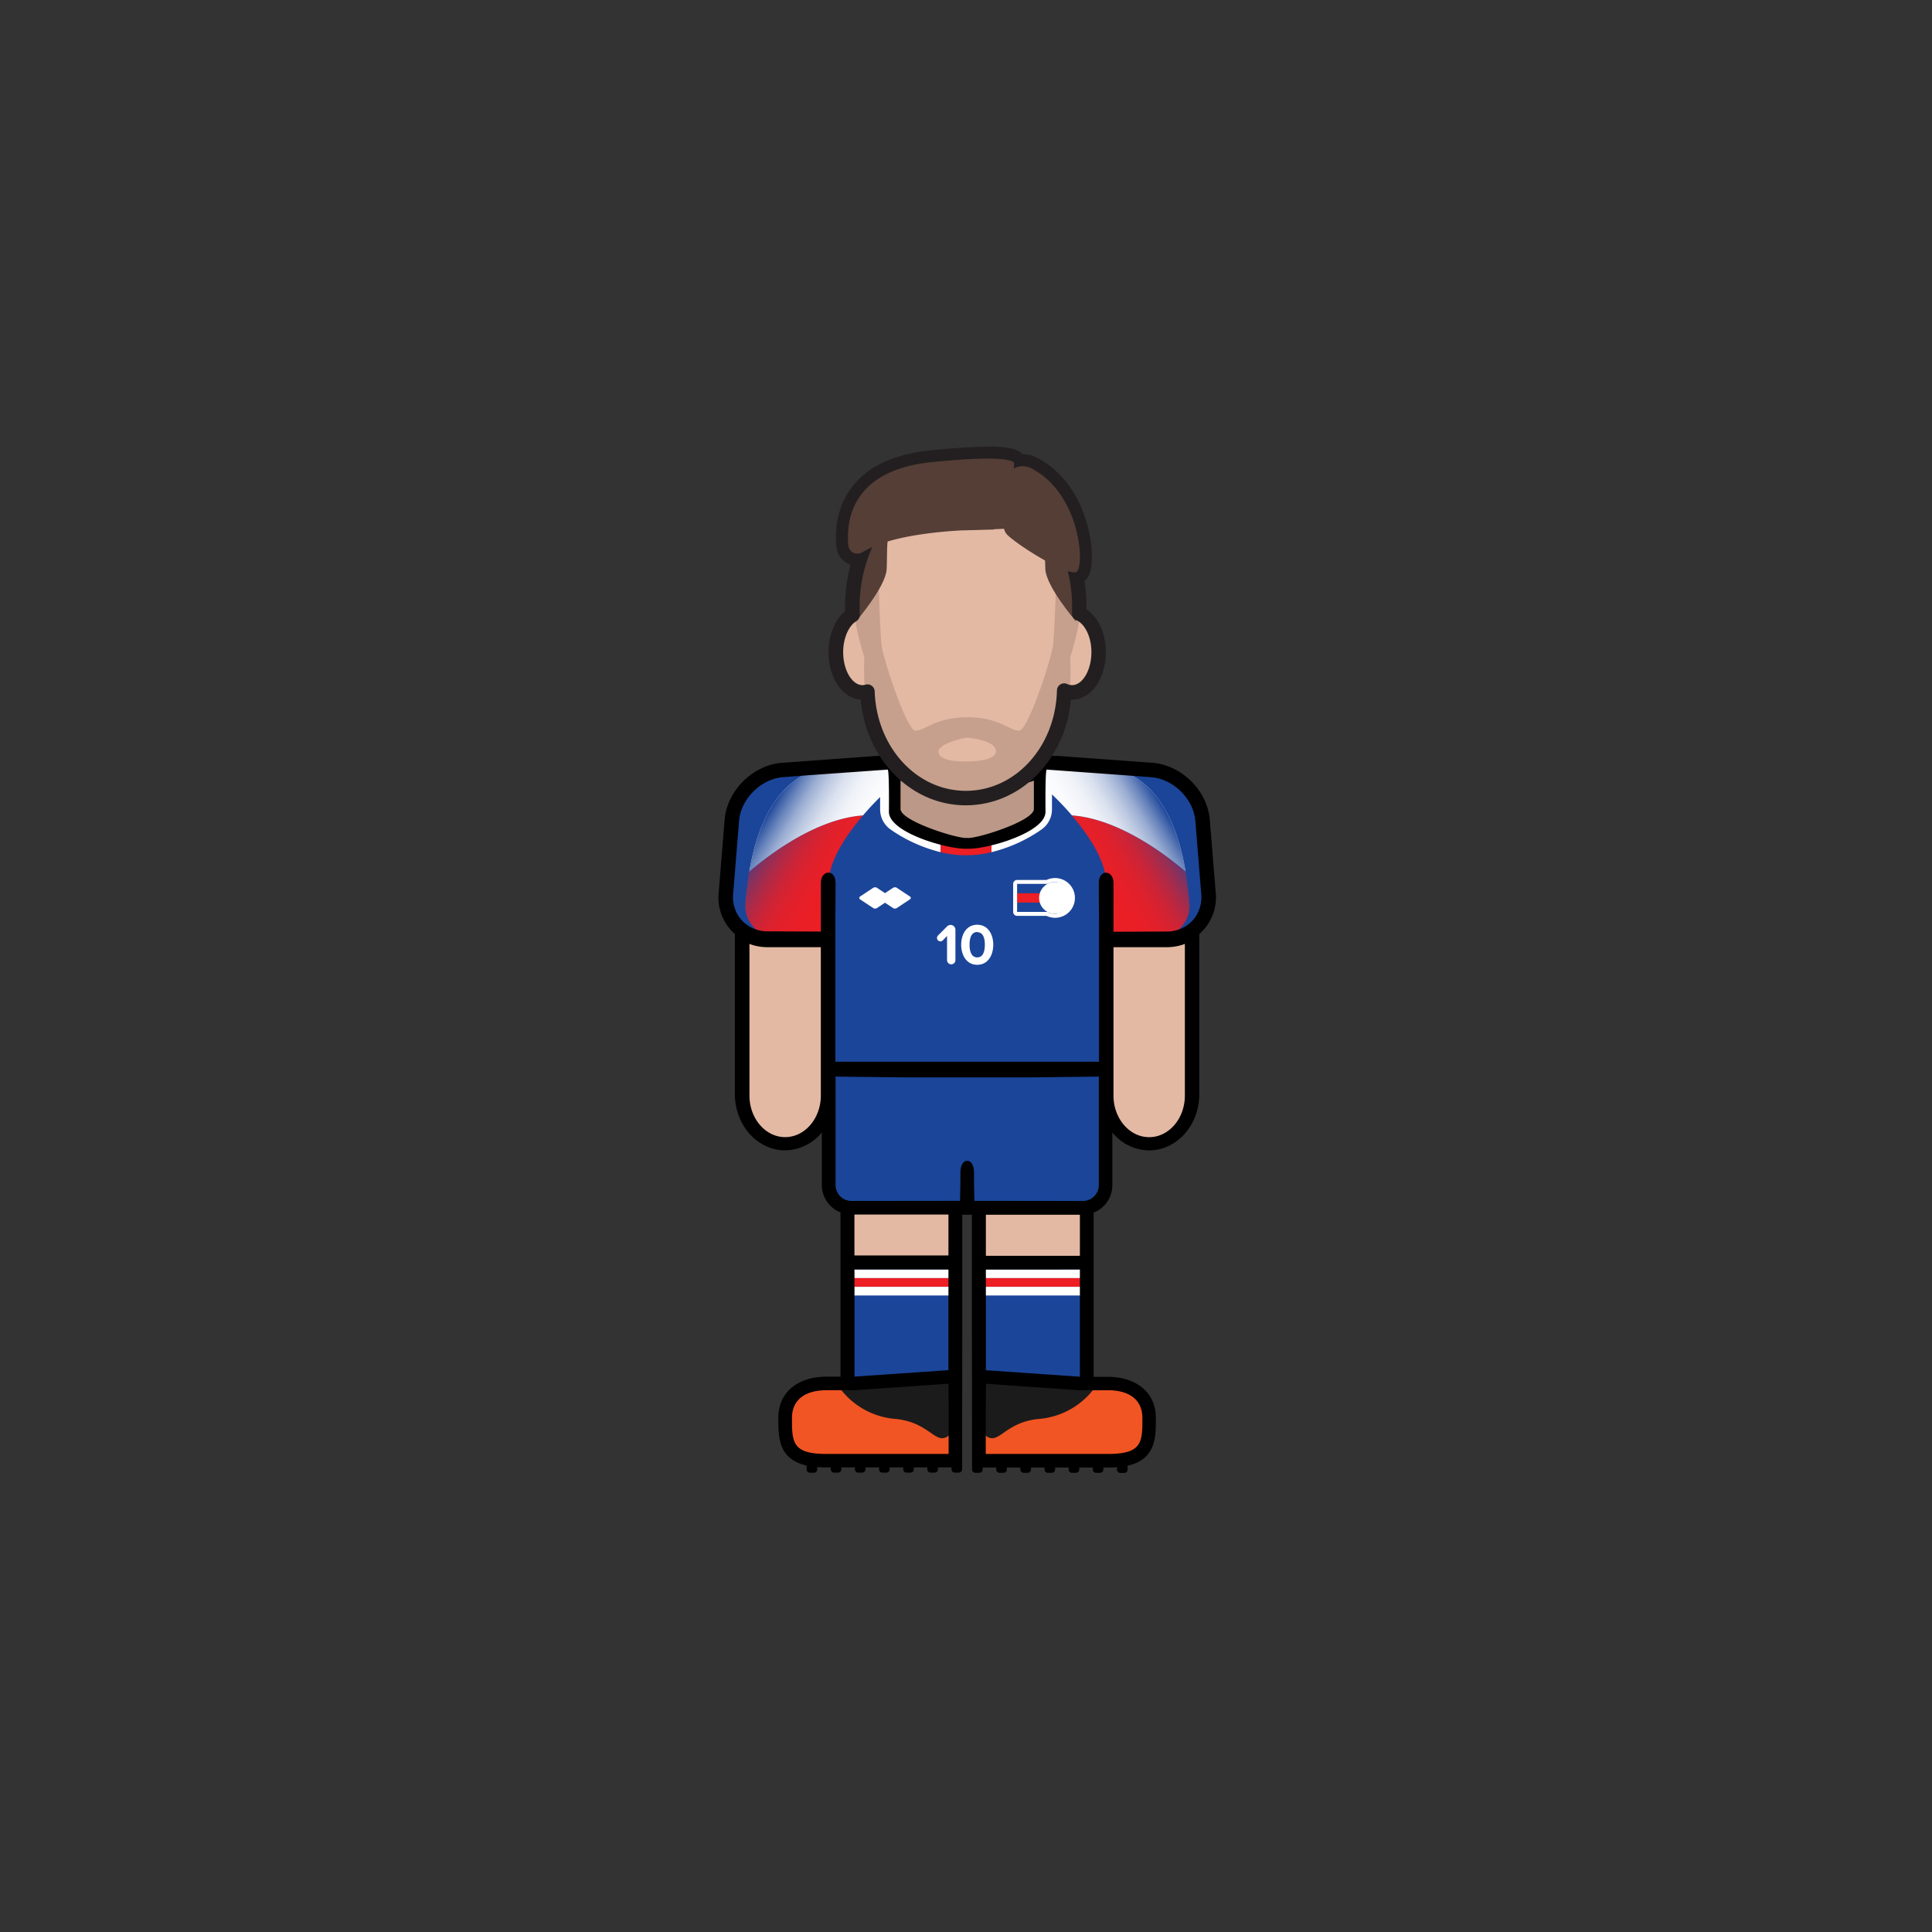 <svg id="player" xmlns="http://www.w3.org/2000/svg" xmlns:xlink="http://www.w3.org/1999/xlink" viewBox="0 0 800 800"><rect x="0" y="0" width="800" height="800" fill="#333333" stroke="none"/><defs><linearGradient id="linear-gradient" x1="317.07" y1="337.99" x2="357.93" y2="362.55" gradientUnits="userSpaceOnUse"><stop offset="0" stop-color="#1b4599"/><stop offset=".03" stop-color="#1b4599" stop-opacity=".89"/><stop offset=".12" stop-color="#1b4599" stop-opacity=".65"/><stop offset=".21" stop-color="#1b4599" stop-opacity=".45"/><stop offset=".31" stop-color="#1b4599" stop-opacity=".29"/><stop offset=".42" stop-color="#1b4599" stop-opacity=".16"/><stop offset=".55" stop-color="#1b4599" stop-opacity=".07"/><stop offset=".71" stop-color="#1b4599" stop-opacity=".02"/><stop offset="1" stop-color="#1b4599" stop-opacity="0"/></linearGradient><linearGradient id="linear-gradient-2" x1="193.46" y1="337.99" x2="234.32" y2="362.55" gradientTransform="matrix(-1 0 0 1 677.55 0)" xlink:href="#linear-gradient"/><style>.cls-1{fill:#e3b9a4}.cls-2{fill:#f15523}.cls-4{fill:#1b4599}.cls-5{fill:#fff}.cls-6{fill:#ed1e24}.cls-10{fill:#231f20}.cls-12{fill:#543e36}</style></defs><g id="skin"><path id="arm-left" class="cls-1" d="M306.43 383h36.78v72.38a18.39 18.39 0 01-18.39 18.39 18.39 18.39 0 01-18.39-18.39V383z"/><path id="arm-right" class="cls-1" d="M457.69 383h36.78v72.38a18.39 18.39 0 01-18.39 18.39 18.39 18.39 0 01-18.39-18.39V383z"/><path id="leg-left" class="cls-1" d="M350.38 492.97h45.67v45.67h-45.67z"/><path id="leg-right" class="cls-1" d="M405.28 492.97h45.67v45.67h-45.67z"/></g><g id="boots"><path id="left" class="cls-2" d="M395.83 570.99H373l-22.83 1.98h-12.5l-7.5 2.52-5.25 8.5v9.83l1.91 4.17 3.84 4.06 6.33 1.94h58.83v-33z"/><path id="right" class="cls-2" d="M405.11 571.22h22.83l22.83 1.97h12.5l7.5 2.53 5.25 8.5v9.83l-1.91 4.17-3.84 4.05-6.33 1.95h-58.83v-33z"/><path d="M346.51 573a31.88 31.88 0 0024.14 14.54c16.86 1.55 16.94 14.55 25.18 3.72V571zm107.92 0a31.88 31.88 0 01-24.14 14.54c-16.86 1.55-16.94 14.55-25.18 3.72V571z" fill="#1b1b1b"/></g><g id="socks"><g id="socks-2" data-name="socks"><path id="left-2" data-name="left" class="cls-4" d="M350.38 522.95h45.67v48.04h-45.67z"/><path id="right-2" data-name="right" class="cls-4" d="M404.88 522.95h45.67v48.04h-45.67z"/></g><path class="cls-5" d="M352.45 525.65h42.52v3.59h-42.52z"/><path class="cls-6" d="M352.45 529.24h42.52v3.59h-42.52z"/><path class="cls-5" d="M352.45 532.84h42.52v3.59h-42.52zm53.32-7.19h42.52v3.59h-42.52z"/><path class="cls-6" d="M405.77 529.24h42.52v3.59h-42.52z"/><path class="cls-5" d="M405.77 532.84h42.52v3.59h-42.52z"/></g><g id="shorts"><path id="shorts-2" data-name="shorts" class="cls-4" d="M342.17 443.49h116.49v47a9.95 9.95 0 01-9.95 9.95h-96.6a9.95 9.95 0 01-9.95-9.95v-47h.01z"/></g><g id="shirt"><path id="shirt-2" data-name="shirt" class="cls-4" d="M370 315.75l-48.29 2.99-11.36 6.25-6.83 10.1-3.31 40.73 5.17 7.67 7.66 4.67h29.5l.17 54h114.83v-53.5l29.34-.17 7.01-4 6.99-10.5-3.4-37.33-6.83-11.84-9.77-6.08-49.84-2.99-1 21.24-6.5 6.5-11.16 3.48-11.88 2.02-15.46-3.17-11-5.66-3.66-3.84-.38-20.57z"/><path class="cls-5" d="M385 345.82l-7.65-2.42-5.45-3.19-1.9-24.46-5.56.84v18.56a10.17 10.17 0 004.39 8.37 62 62 0 0020.68 9.35v-5.64zm45-30.07l-1.94 24.46-5.45 3.19-7.61 2.42-4.47 1.41v5.64a62 62 0 0020.68-9.35 10.17 10.17 0 004.39-8.37v-18.56z"/><path class="cls-6" d="M407.23 348.25l-7.23.81-7.23-.81-3.26-1v5.64a44.64 44.64 0 0021 0v-5.64zm-86.04 39.66l21.35.25.53-22.17c0-9.56 7.63-20.57 14.29-28.36-19.34 1.42-38.71 16.1-47.08 23.25-.79 4.75-1.3 9.29-1.62 13.23a12.74 12.74 0 0012.53 13.8z"/><path class="cls-5" d="M343.21 317.41c-20.92 3.28-29.59 23.61-32.93 43.47 8.37-7.15 27.74-21.83 47.08-23.25a118.65 118.65 0 019.78-10.17s11.54-15.61-23.93-10.05z"/><path d="M343.21 317.41c-20.92 3.28-29.59 23.61-32.93 43.47-.79 4.75-1.3 9.29-1.62 13.23a12.74 12.74 0 0012.53 13.8l21.35.25.53-22.17c0-9.56 7.63-20.57 14.29-28.36a118.65 118.65 0 019.78-10.17s11.54-15.61-23.93-10.05z" fill="url(#linear-gradient)"/><path class="cls-6" d="M480 387.91l-21.35.25-.57-22.16c0-9.56-7.62-20.57-14.28-28.36 19.34 1.42 38.71 16.1 47.07 23.25.8 4.75 1.31 9.29 1.63 13.23a12.74 12.74 0 01-12.5 13.79z"/><path class="cls-5" d="M458 317.41c20.92 3.28 29.59 23.61 32.92 43.47-8.36-7.15-27.73-21.83-47.07-23.25a118.65 118.65 0 00-9.85-10.17s-11.52-15.61 24-10.05z"/><path d="M458 317.41c20.92 3.28 29.59 23.61 32.92 43.47.8 4.75 1.31 9.29 1.63 13.23a12.74 12.74 0 01-12.55 13.8l-21.35.25-.57-22.16c0-9.56-7.62-20.57-14.28-28.36a118.65 118.65 0 00-9.8-10.18s-11.52-15.61 24-10.05z" fill="url(#linear-gradient-2)"/><path class="cls-4" d="M421.16 366.01h15.7v3.87h-15.7z"/><path class="cls-6" d="M421.16 369.88h15.7v3.87h-15.7z"/><path class="cls-4" d="M421.16 373.75h15.7v3.87h-15.7z"/><circle class="cls-5" cx="436.86" cy="371.81" r="6.59"/><path class="cls-5" d="M436.86 365.22a6.6 6.6 0 010 13.19 6.5 6.5 0 01-3.13-.8h-12.57V366h12.57a6.61 6.61 0 013.13-.79m0-1.63a8.23 8.23 0 00-3.52.79h-12.18a1.63 1.63 0 00-1.63 1.63v11.6a1.63 1.63 0 001.63 1.64h12.18a8.23 8.23 0 103.52-15.66zm-44.71 34.09v-10.11l-1.73 1.81a1.41 1.41 0 01-2.43-1 1.47 1.47 0 01.41-1l3.8-3.8a2 2 0 011.42-.58 2 2 0 012 2v12.71a1.73 1.73 0 01-3.45 0zm12.5-14.75c4.57 0 6.64 4.14 6.64 8.28s-2.07 8.3-6.64 8.3-6.64-4.16-6.64-8.3 2.04-8.28 6.64-8.28zm0 3c-2.31 0-3.18 2.29-3.18 5.25s.87 5.27 3.18 5.27 3.15-2.31 3.15-5.27-.86-5.17-3.15-5.17zm-27.82-14.67l-5.43-3.6a1.48 1.48 0 00-1.64 0l-3.29 2.18-3.29-2.18a1.48 1.48 0 00-1.64 0l-5.43 3.6a.67.67 0 000 1.13l5.43 3.6a1.48 1.48 0 001.64 0l3.29-2.18 3.29 2.18a1.48 1.48 0 001.64 0l5.43-3.6a.67.67 0 000-1.13z"/></g><path id="neck" fill="#bb9888" d="M428.13 341.21l-27.59 8.62-28.6-9.62-1.92-23.62h61.04l-2.93 24.62z"/><path d="M503.38 369.38L500.91 339c-1.19-11.87-11.83-22.25-23.72-23.14l-37.14-2.7c-4.07-.45-20.52-.09-39.55.53-19-.62-35.48-1-39.55-.53l-37.14 2.7c-11.89.89-22.53 11.27-23.72 23.14l-2.47 30.36a20.14 20.14 0 005 15.74 18.65 18.65 0 001.69 1.64v66.36c0 12.81 9.32 23.23 20.78 23.23a19.8 19.8 0 0015.21-7.43v21.79a12.24 12.24 0 007.74 11.36v68h-5.93c-10.93 0-19.83 5.8-19.83 17.11 0 8.06 0 17 11.72 19.7v1.6a1.37 1.37 0 001.38 1.37h1.63a1.37 1.37 0 001.38-1.37v-1q1.72.15 3.72.15H344v.8a1.37 1.37 0 001.38 1.37h1.63a1.37 1.37 0 001.38-1.37v-.8H354v.8a1.37 1.37 0 001.38 1.37h1.63a1.37 1.37 0 001.38-1.37v-.8H364v.8a1.37 1.37 0 001.38 1.37h1.63a1.37 1.37 0 001.38-1.37v-.8H374v.8a1.37 1.37 0 001.38 1.37h1.63a1.37 1.37 0 001.38-1.37v-.8H384v.8a1.37 1.37 0 001.38 1.37h1.63a1.37 1.37 0 001.38-1.37v-.8H394v.8a1.37 1.37 0 001.38 1.37h1.63a1.37 1.37 0 001.38-1.37v-.81l.06-55.46V503h4v49.21l.06 54.67v1.6a1.37 1.37 0 001.38 1.37h1.63a1.37 1.37 0 001.38-1.37v-.8h5.61v.8a1.37 1.37 0 001.38 1.37h1.63a1.37 1.37 0 001.38-1.37v-.8h5.61v.8a1.37 1.37 0 001.38 1.37h1.63a1.37 1.37 0 001.38-1.37v-.8h5.61v.8a1.37 1.37 0 001.38 1.37h1.63a1.37 1.37 0 001.38-1.37v-.8h5.61v.8a1.37 1.37 0 001.38 1.37h1.63a1.37 1.37 0 001.38-1.37v-.8h5.61v.8a1.37 1.37 0 001.38 1.37h1.63a1.37 1.37 0 001.38-1.37v-.8h1.89c1.33 0 2.56 0 3.72-.15v1a1.37 1.37 0 001.38 1.37h1.63a1.37 1.37 0 001.38-1.37v-1.6c11.71-2.68 11.72-11.64 11.72-19.7 0-11.31-8.9-17.11-19.83-17.11h-5.93v-68a12.24 12.24 0 007.74-11.36v-21.84a19.8 19.8 0 0015.21 7.43c11.46 0 20.78-10.42 20.78-23.23v-66.36a18.65 18.65 0 001.69-1.64 20.14 20.14 0 005.1-15.74zM372.89 323.2c3.46 1.85 15.64 2.08 27.61 1.8 12 .28 24.15.05 27.61-1.8V335c0 4.81-22.42 12-27.23 12l-.38-.07-.38.07c-4.81 0-27.23-7.18-27.23-12zm-33 75.43v55c0 9.5-6.63 17.23-14.78 17.23s-14.78-7.73-14.78-17.23v-62.78a21.07 21.07 0 007.47 1.36h22.09zm52.91 203.42h-50.65c-14.21 0-14.21-5-14.21-14.89 0-8.22 6.37-11.5 14.21-11.5h11.67l38.93-2.7.07 15.37zm-38.74-76.4h38.67v41.7L354.08 570h-.26v-44.4zm-.26-5.74v-17h38.93v16.93h-38.91zm104.77 55.75h.26c7.84 0 14.21 3.28 14.21 11.5 0 9.91 0 14.89-14.21 14.89h-50.65v-13.7l.07-15.37 38.93 2.7h11.41zm-11.67-50h.26v44.4h-.26l-38.67-2.68v-41.7zm-38.67-5.74V503h38.93v17h-38.91zm46.84-73.78H455v44.58a6.6 6.6 0 01-6.58 6.58h-1.26l-43.68-.05s-.11-3.72-.16-8.75v-2.8c0-3.52-1.41-5.09-2.82-5-1.41-.08-2.82 1.49-2.82 5v2.79c-.05 5-.16 8.75-.16 8.75l-43.68.05h-1.26a6.6 6.6 0 01-6.58-6.58v-44.58h-.07v-.33l30.25.33h48.68l30.25-.33zm35.56 7.51c0 9.5-6.63 17.23-14.78 17.23s-14.78-7.73-14.78-17.23v-61.44h22.09a21.07 21.07 0 007.47-1.36zm6-77.21a13.55 13.55 0 01-2.76 4.66 13.85 13.85 0 01-3.24 2.63 14.72 14.72 0 01-7.47 2l-22.09.09v-20.15c0-5.56-6.08-5.93-6.08 0s.08 14.37.08 14.37v59.59H345.91V380s.08-8.45.08-14.37-6.08-5.54-6.08 0v20.11l-22.09-.09a14.72 14.72 0 01-7.47-2 13.85 13.85 0 01-3.24-2.63 13.55 13.55 0 01-2.76-4.66 14.79 14.79 0 01-.75-6.46l2.46-30.35c.9-8.95 9.23-17.08 18.2-17.75l11.12-.84 32.21-2.29c.68.55.49 17.49.49 17.49 0 8.43 23.34 15.29 31.77 15.29h1.3c8.43 0 31.77-6.86 31.77-15.29 0 0-.19-16.94.49-17.49l32.21 2.33 11.12.84c9 .67 17.3 8.8 18.2 17.75L497.4 370a14.79 14.79 0 01-.75 6.43z" id="border"/><g id="head"><path class="cls-10" d="M408.73 189.92c10 0 10.79 1.44 10.79 1.44h.06c.16 0 .56.23.09 2.75a7.84 7.84 0 013.85-1 7.61 7.61 0 013.49.85c20.88 10.72 22.22 41.87 18.57 43a2.72 2.72 0 01-.75.1c-5.29 0-22.48-10.69-27.59-15.4-2-1.86-2.52-6.66-2.36-11.93-1 2.77-2.18 6-3.59 9.64h-1.68c-7.52 0-38.32.56-52.46 9.37a3.81 3.81 0 01-5.85-2.9c-.95-10.82 1.78-31.06 34.57-34.4 10.61-1.08 17.88-1.44 22.86-1.44m0-5c-6 0-13.82.5-23.37 1.47-15.87 1.62-27.16 7.18-33.56 16.55-5.51 8.07-6 17.1-5.48 23.26a8.81 8.81 0 0013.47 6.71c10.19-6.35 32.42-8.62 49.82-8.62h1.59l1.17-.79a9.77 9.77 0 001.49 1.76 97.18 97.18 0 0014.59 10.1c11.36 6.56 15.14 6.56 16.38 6.56a7.52 7.52 0 002.21-.32c4.38-1.33 4.85-6.6 5-8.34.89-10-3.48-34-22.75-43.86a12.59 12.59 0 00-5.78-1.41h-.09a5.27 5.27 0 00-1.37-1.08c-2-1.31-5.76-2.07-13.33-2.07z"/><path id="skin-2" data-name="skin" class="cls-1" d="M446.88 254.05c0-.91.08-1.81.08-2.73 0-30.51-21.06-55.25-47-55.25s-47 24.74-47 55.25c0 1.11 0 2.22.1 3.31-4.05 2.46-6.91 8.44-6.91 15.43 0 9.19 4.93 16.64 11 16.64a7.48 7.48 0 002.1-.32c.82 24.5 18.73 44.08 40.73 44.08S440 310.65 440.66 286a7.65 7.65 0 003.25.74c6.09 0 11-7.45 11-16.64.02-7.67-3.39-14.1-8.03-16.05z"/><path d="M445.94 244.67c-5.08-3-8.68-2.67-8.68-2.67s-.47 17.45-1.16 24.7c-.54 5.76-10.28 35.16-13.88 35.79s-8-5.5-21.68-5.5-18.08 6.14-21.68 5.5-13.33-30-13.88-35.79c-.68-7.25-1.15-24.7-1.15-24.7s-3.61-.3-8.69 2.67 2.77 27.53 2.77 27.53c-.61 19.29 1.26 18.43 9.1 37.71s33.53 20.55 33.53 20.55 25.68-1.28 33.53-20.55 9.72-18.42 9.11-37.71c0 0 7.82-24.57 2.76-27.53zm-46 70.64c-5.51 0-11.18-.66-11.35-4.11s11.41-5.76 11.41-5.76c4.89.25 12.42 2.06 12.42 5.54s-6.95 4.33-12.42 4.33z" opacity=".2" fill="#543e36"/><path class="cls-12" d="M438.08 219.05c-11.75-26-38.08-23-38.08-23s-26.33-3-38.08 23-10.17 21.47-7.38 38.14c0 0 12.14-14.11 12.6-21.4s-.9-18.09 4.5-17.55 28.36 1.35 28.36 1.35 23-.81 28.36-1.35 4.05 10.26 4.5 17.55 12.6 21.4 12.6 21.4c2.79-16.67 4.37-12.12-7.38-38.14z"/><path class="cls-10" d="M399.92 333.46c-22.68 0-41.28-19-43.53-43.79-7.52-.49-13.32-8.93-13.32-19.61 0-7 2.64-13.45 6.84-16.92v-1.82c0-32.12 22.45-58.25 50-58.25s50 26.13 50 58.25v1c4.85 3.18 8 10 8 17.76 0 11-6.16 19.64-14 19.64h-.46c-2.25 24.79-20.78 43.74-43.53 43.74zm-40.73-50.08a3 3 0 013 2.9c.77 23.09 17.34 41.18 37.73 41.18 20.58 0 37.15-18.26 37.74-41.58a3 3 0 014.27-2.64 4.73 4.73 0 002 .46c4.35 0 8-6.25 8-13.64 0-7-3.13-11.94-6.22-13.25a3 3 0 01-1.83-2.89v-.18c0-.8.07-1.6.07-2.42 0-28.81-19.76-52.25-44-52.25s-44 23.44-44 52.25c0 .92 0 1.89.09 3.16a3 3 0 01-1.43 2.71c-3.27 2-5.47 7.16-5.47 12.87 0 7.39 3.67 13.64 8 13.64a4.69 4.69 0 001.25-.19 2.74 2.74 0 01.8-.13z"/><path class="cls-12" d="M427 193.92a7.69 7.69 0 00-7.34.18c.57-3.07-.15-2.74-.15-2.74s-1.84-3.24-33.65 0c-32.79 3.34-35.52 23.58-34.57 34.4a3.82 3.82 0 005.85 2.9c16.18-10.08 54.14-9.35 54.14-9.35 1.41-3.68 2.6-6.87 3.59-9.64-.16 5.27.35 10.07 2.36 11.93 5.39 5 24.19 16.56 28.34 15.3 3.66-1.11 2.32-32.26-18.57-42.98z"/></g></svg>